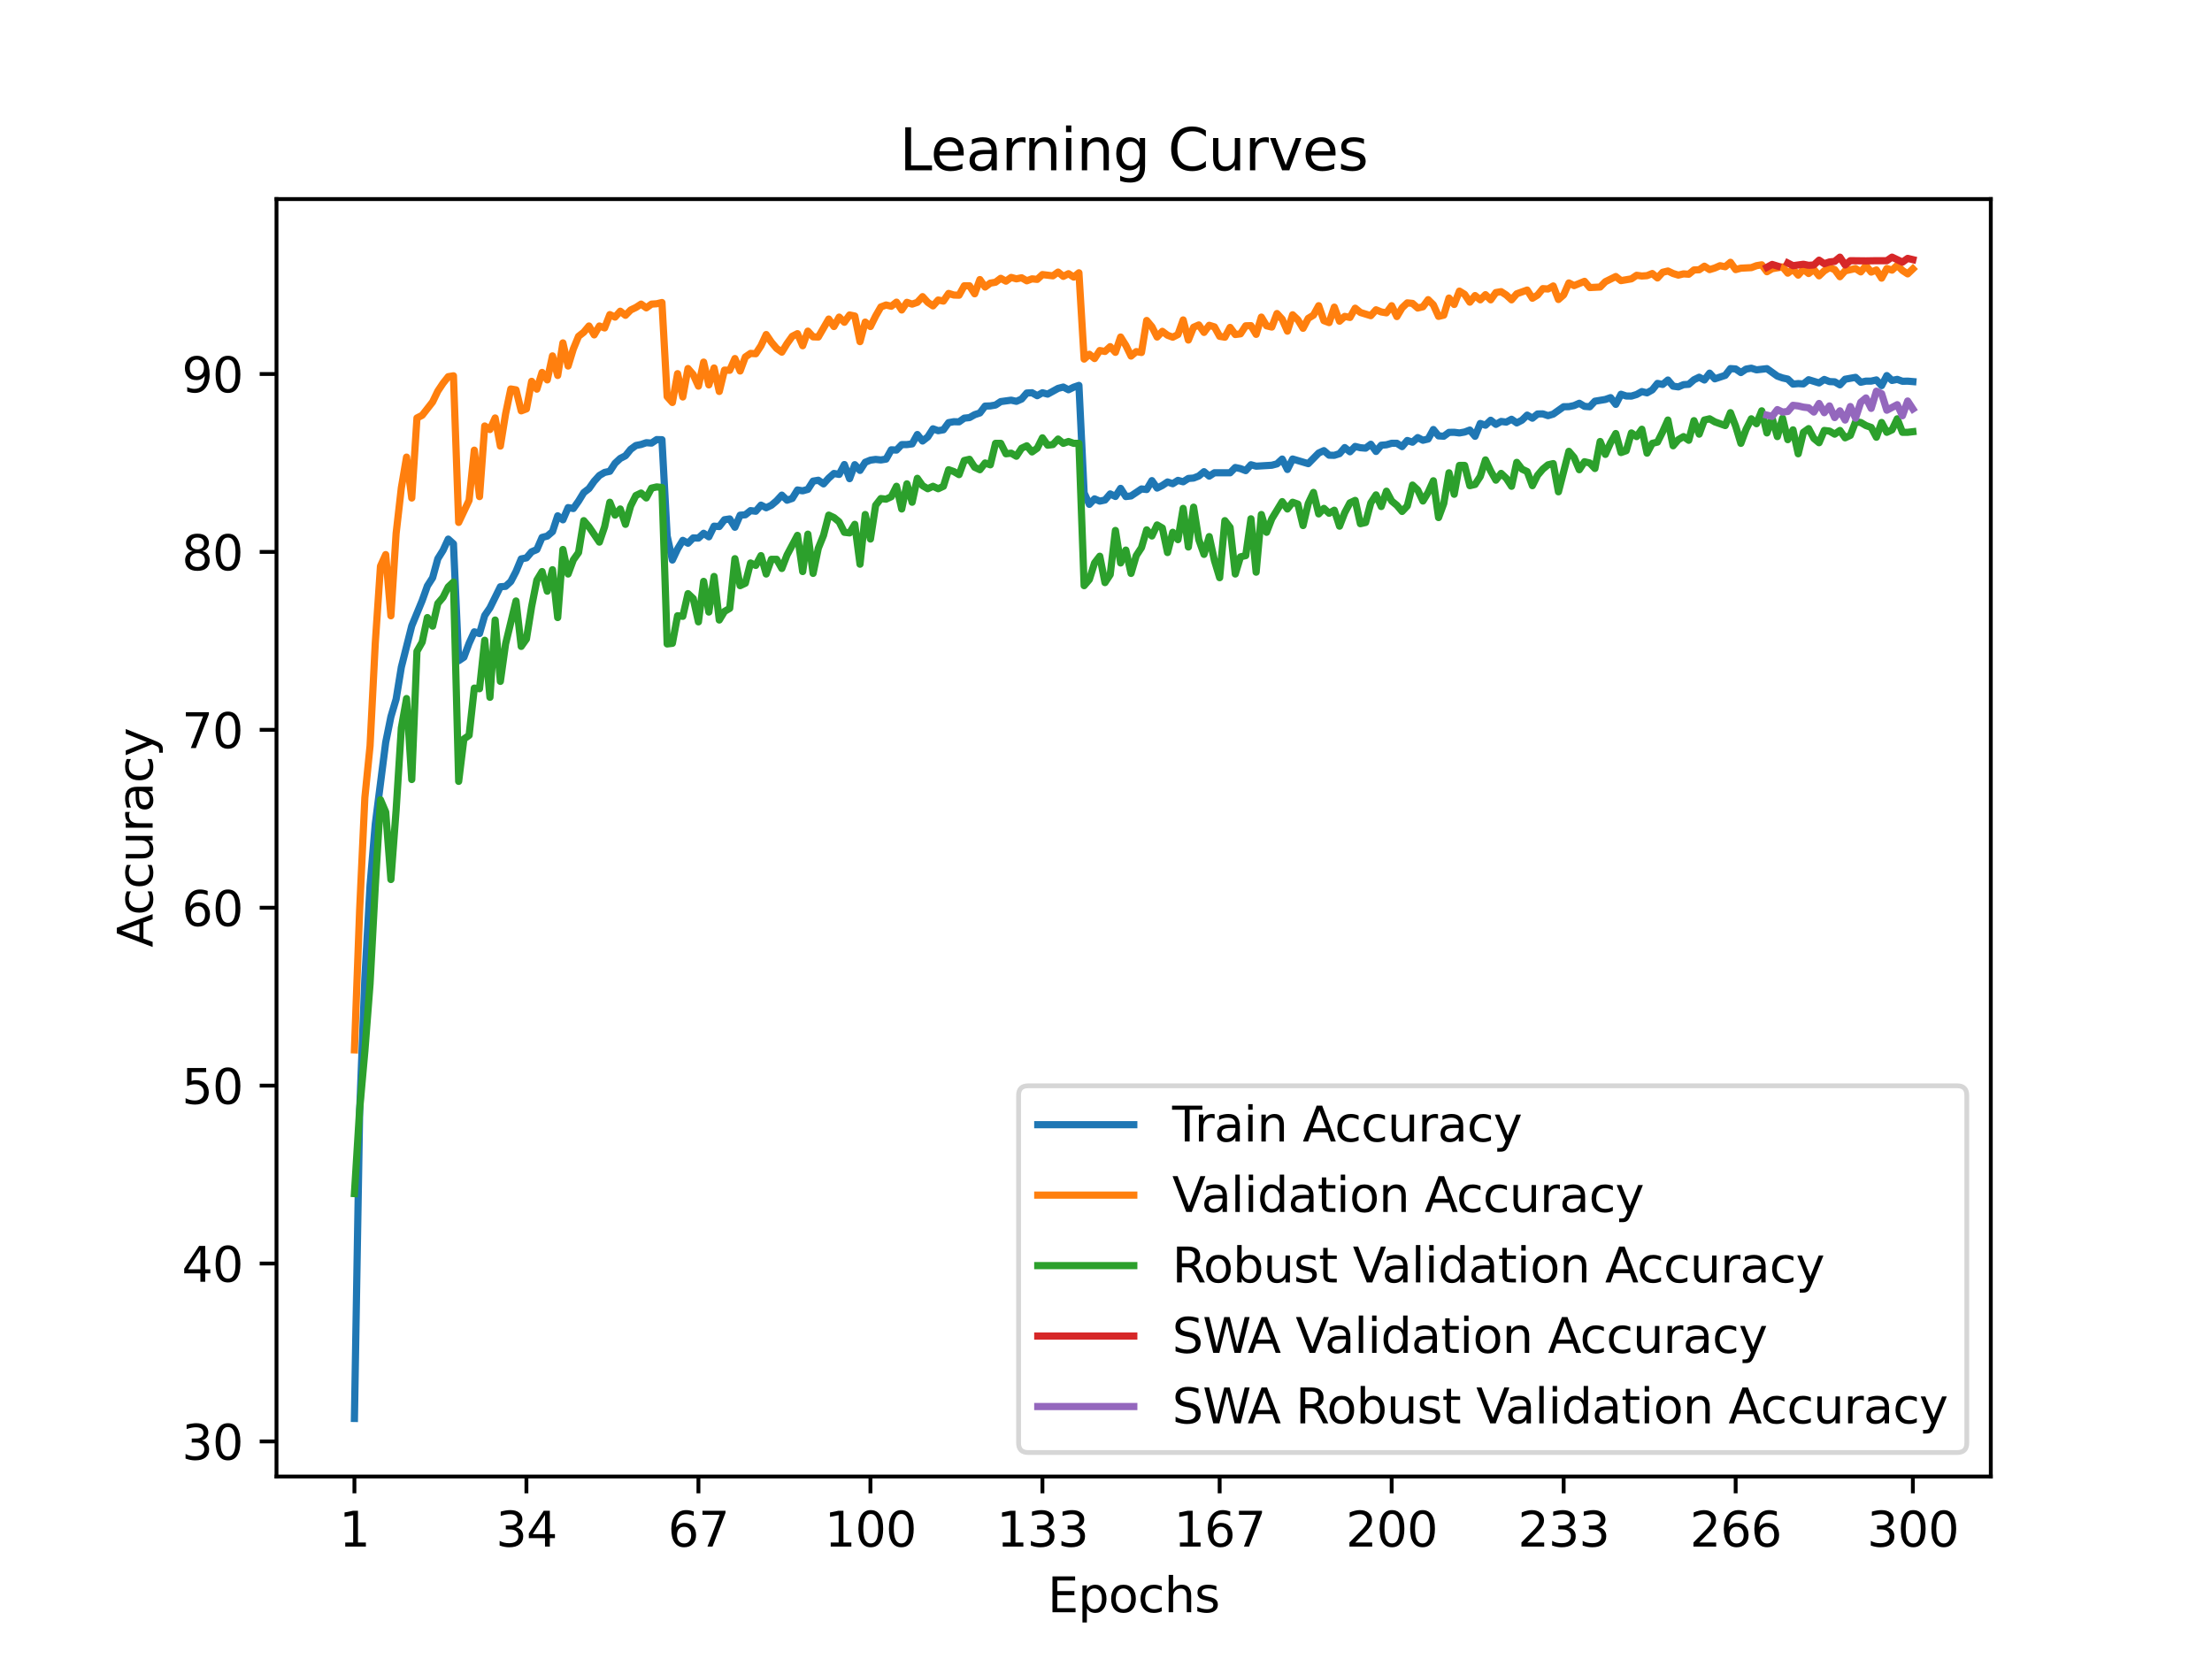 <?xml version="1.0" encoding="utf-8" standalone="no"?>
<!DOCTYPE svg PUBLIC "-//W3C//DTD SVG 1.1//EN"
  "http://www.w3.org/Graphics/SVG/1.1/DTD/svg11.dtd">
<svg xmlns:xlink="http://www.w3.org/1999/xlink" width="460.8pt" height="345.6pt" viewBox="0 0 460.8 345.6" xmlns="http://www.w3.org/2000/svg" version="1.1">
 <defs>
  <style type="text/css">*{stroke-linejoin: round; stroke-linecap: butt}</style>
 </defs>
 <g id="figure_1">
  <g id="patch_1">
   <path d="M 0 345.6 
L 460.8 345.6 
L 460.8 0 
L 0 0 
z
" style="fill: #ffffff"/>
  </g>
  <g id="axes_1">
   <g id="patch_2">
    <path d="M 57.6 307.584 
L 414.72 307.584 
L 414.72 41.472 
L 57.6 41.472 
z
" style="fill: #ffffff"/>
   </g>
   <g id="matplotlib.axis_1">
    <g id="xtick_1">
     <g id="line2d_1">
      <defs>
       <path id="m04611a7a1d" d="M 0 0 
L 0 3.5 
" style="stroke: #000000; stroke-width: 0.8"/>
      </defs>
      <g>
       <use xlink:href="#m04611a7a1d" x="73.833" y="307.584" style="stroke: #000000; stroke-width: 0.8"/>
      </g>
     </g>
     <g id="text_1">
      <!-- 1 -->
      <g transform="translate(70.651 322.182) scale(0.1 -0.1)">
       <defs>
        <path id="DejaVuSans-31" d="M 794 531 
L 1825 531 
L 1825 4091 
L 703 3866 
L 703 4441 
L 1819 4666 
L 2450 4666 
L 2450 531 
L 3481 531 
L 3481 0 
L 794 0 
L 794 531 
z
" transform="scale(0.016)"/>
       </defs>
       <use xlink:href="#DejaVuSans-31"/>
      </g>
     </g>
    </g>
    <g id="xtick_2">
     <g id="line2d_2">
      <g>
       <use xlink:href="#m04611a7a1d" x="109.664" y="307.584" style="stroke: #000000; stroke-width: 0.8"/>
      </g>
     </g>
     <g id="text_2">
      <!-- 34 -->
      <g transform="translate(103.302 322.182) scale(0.1 -0.1)">
       <defs>
        <path id="DejaVuSans-33" d="M 2597 2516 
Q 3050 2419 3304 2112 
Q 3559 1806 3559 1356 
Q 3559 666 3084 287 
Q 2609 -91 1734 -91 
Q 1441 -91 1130 -33 
Q 819 25 488 141 
L 488 750 
Q 750 597 1062 519 
Q 1375 441 1716 441 
Q 2309 441 2620 675 
Q 2931 909 2931 1356 
Q 2931 1769 2642 2001 
Q 2353 2234 1838 2234 
L 1294 2234 
L 1294 2753 
L 1863 2753 
Q 2328 2753 2575 2939 
Q 2822 3125 2822 3475 
Q 2822 3834 2567 4026 
Q 2313 4219 1838 4219 
Q 1578 4219 1281 4162 
Q 984 4106 628 3988 
L 628 4550 
Q 988 4650 1302 4700 
Q 1616 4750 1894 4750 
Q 2613 4750 3031 4423 
Q 3450 4097 3450 3541 
Q 3450 3153 3228 2886 
Q 3006 2619 2597 2516 
z
" transform="scale(0.016)"/>
        <path id="DejaVuSans-34" d="M 2419 4116 
L 825 1625 
L 2419 1625 
L 2419 4116 
z
M 2253 4666 
L 3047 4666 
L 3047 1625 
L 3713 1625 
L 3713 1100 
L 3047 1100 
L 3047 0 
L 2419 0 
L 2419 1100 
L 313 1100 
L 313 1709 
L 2253 4666 
z
" transform="scale(0.016)"/>
       </defs>
       <use xlink:href="#DejaVuSans-33"/>
       <use xlink:href="#DejaVuSans-34" x="63.623"/>
      </g>
     </g>
    </g>
    <g id="xtick_3">
     <g id="line2d_3">
      <g>
       <use xlink:href="#m04611a7a1d" x="145.496" y="307.584" style="stroke: #000000; stroke-width: 0.8"/>
      </g>
     </g>
     <g id="text_3">
      <!-- 67 -->
      <g transform="translate(139.133 322.182) scale(0.1 -0.1)">
       <defs>
        <path id="DejaVuSans-36" d="M 2113 2584 
Q 1688 2584 1439 2293 
Q 1191 2003 1191 1497 
Q 1191 994 1439 701 
Q 1688 409 2113 409 
Q 2538 409 2786 701 
Q 3034 994 3034 1497 
Q 3034 2003 2786 2293 
Q 2538 2584 2113 2584 
z
M 3366 4563 
L 3366 3988 
Q 3128 4100 2886 4159 
Q 2644 4219 2406 4219 
Q 1781 4219 1451 3797 
Q 1122 3375 1075 2522 
Q 1259 2794 1537 2939 
Q 1816 3084 2150 3084 
Q 2853 3084 3261 2657 
Q 3669 2231 3669 1497 
Q 3669 778 3244 343 
Q 2819 -91 2113 -91 
Q 1303 -91 875 529 
Q 447 1150 447 2328 
Q 447 3434 972 4092 
Q 1497 4750 2381 4750 
Q 2619 4750 2861 4703 
Q 3103 4656 3366 4563 
z
" transform="scale(0.016)"/>
        <path id="DejaVuSans-37" d="M 525 4666 
L 3525 4666 
L 3525 4397 
L 1831 0 
L 1172 0 
L 2766 4134 
L 525 4134 
L 525 4666 
z
" transform="scale(0.016)"/>
       </defs>
       <use xlink:href="#DejaVuSans-36"/>
       <use xlink:href="#DejaVuSans-37" x="63.623"/>
      </g>
     </g>
    </g>
    <g id="xtick_4">
     <g id="line2d_4">
      <g>
       <use xlink:href="#m04611a7a1d" x="181.327" y="307.584" style="stroke: #000000; stroke-width: 0.8"/>
      </g>
     </g>
     <g id="text_4">
      <!-- 100 -->
      <g transform="translate(171.783 322.182) scale(0.1 -0.1)">
       <defs>
        <path id="DejaVuSans-30" d="M 2034 4250 
Q 1547 4250 1301 3770 
Q 1056 3291 1056 2328 
Q 1056 1369 1301 889 
Q 1547 409 2034 409 
Q 2525 409 2770 889 
Q 3016 1369 3016 2328 
Q 3016 3291 2770 3770 
Q 2525 4250 2034 4250 
z
M 2034 4750 
Q 2819 4750 3233 4129 
Q 3647 3509 3647 2328 
Q 3647 1150 3233 529 
Q 2819 -91 2034 -91 
Q 1250 -91 836 529 
Q 422 1150 422 2328 
Q 422 3509 836 4129 
Q 1250 4750 2034 4750 
z
" transform="scale(0.016)"/>
       </defs>
       <use xlink:href="#DejaVuSans-31"/>
       <use xlink:href="#DejaVuSans-30" x="63.623"/>
       <use xlink:href="#DejaVuSans-30" x="127.246"/>
      </g>
     </g>
    </g>
    <g id="xtick_5">
     <g id="line2d_5">
      <g>
       <use xlink:href="#m04611a7a1d" x="217.158" y="307.584" style="stroke: #000000; stroke-width: 0.8"/>
      </g>
     </g>
     <g id="text_5">
      <!-- 133 -->
      <g transform="translate(207.615 322.182) scale(0.1 -0.1)">
       <use xlink:href="#DejaVuSans-31"/>
       <use xlink:href="#DejaVuSans-33" x="63.623"/>
       <use xlink:href="#DejaVuSans-33" x="127.246"/>
      </g>
     </g>
    </g>
    <g id="xtick_6">
     <g id="line2d_6">
      <g>
       <use xlink:href="#m04611a7a1d" x="254.076" y="307.584" style="stroke: #000000; stroke-width: 0.8"/>
      </g>
     </g>
     <g id="text_6">
      <!-- 167 -->
      <g transform="translate(244.532 322.182) scale(0.1 -0.1)">
       <use xlink:href="#DejaVuSans-31"/>
       <use xlink:href="#DejaVuSans-36" x="63.623"/>
       <use xlink:href="#DejaVuSans-37" x="127.246"/>
      </g>
     </g>
    </g>
    <g id="xtick_7">
     <g id="line2d_7">
      <g>
       <use xlink:href="#m04611a7a1d" x="289.907" y="307.584" style="stroke: #000000; stroke-width: 0.8"/>
      </g>
     </g>
     <g id="text_7">
      <!-- 200 -->
      <g transform="translate(280.363 322.182) scale(0.1 -0.1)">
       <defs>
        <path id="DejaVuSans-32" d="M 1228 531 
L 3431 531 
L 3431 0 
L 469 0 
L 469 531 
Q 828 903 1448 1529 
Q 2069 2156 2228 2338 
Q 2531 2678 2651 2914 
Q 2772 3150 2772 3378 
Q 2772 3750 2511 3984 
Q 2250 4219 1831 4219 
Q 1534 4219 1204 4116 
Q 875 4013 500 3803 
L 500 4441 
Q 881 4594 1212 4672 
Q 1544 4750 1819 4750 
Q 2544 4750 2975 4387 
Q 3406 4025 3406 3419 
Q 3406 3131 3298 2873 
Q 3191 2616 2906 2266 
Q 2828 2175 2409 1742 
Q 1991 1309 1228 531 
z
" transform="scale(0.016)"/>
       </defs>
       <use xlink:href="#DejaVuSans-32"/>
       <use xlink:href="#DejaVuSans-30" x="63.623"/>
       <use xlink:href="#DejaVuSans-30" x="127.246"/>
      </g>
     </g>
    </g>
    <g id="xtick_8">
     <g id="line2d_8">
      <g>
       <use xlink:href="#m04611a7a1d" x="325.739" y="307.584" style="stroke: #000000; stroke-width: 0.8"/>
      </g>
     </g>
     <g id="text_8">
      <!-- 233 -->
      <g transform="translate(316.195 322.182) scale(0.1 -0.1)">
       <use xlink:href="#DejaVuSans-32"/>
       <use xlink:href="#DejaVuSans-33" x="63.623"/>
       <use xlink:href="#DejaVuSans-33" x="127.246"/>
      </g>
     </g>
    </g>
    <g id="xtick_9">
     <g id="line2d_9">
      <g>
       <use xlink:href="#m04611a7a1d" x="361.57" y="307.584" style="stroke: #000000; stroke-width: 0.8"/>
      </g>
     </g>
     <g id="text_9">
      <!-- 266 -->
      <g transform="translate(352.026 322.182) scale(0.1 -0.1)">
       <use xlink:href="#DejaVuSans-32"/>
       <use xlink:href="#DejaVuSans-36" x="63.623"/>
       <use xlink:href="#DejaVuSans-36" x="127.246"/>
      </g>
     </g>
    </g>
    <g id="xtick_10">
     <g id="line2d_10">
      <g>
       <use xlink:href="#m04611a7a1d" x="398.487" y="307.584" style="stroke: #000000; stroke-width: 0.8"/>
      </g>
     </g>
     <g id="text_10">
      <!-- 300 -->
      <g transform="translate(388.944 322.182) scale(0.1 -0.1)">
       <use xlink:href="#DejaVuSans-33"/>
       <use xlink:href="#DejaVuSans-30" x="63.623"/>
       <use xlink:href="#DejaVuSans-30" x="127.246"/>
      </g>
     </g>
    </g>
    <g id="text_11">
     <!-- Epochs -->
     <g transform="translate(218.244 335.861) scale(0.1 -0.1)">
      <defs>
       <path id="DejaVuSans-45" d="M 628 4666 
L 3578 4666 
L 3578 4134 
L 1259 4134 
L 1259 2753 
L 3481 2753 
L 3481 2222 
L 1259 2222 
L 1259 531 
L 3634 531 
L 3634 0 
L 628 0 
L 628 4666 
z
" transform="scale(0.016)"/>
       <path id="DejaVuSans-70" d="M 1159 525 
L 1159 -1331 
L 581 -1331 
L 581 3500 
L 1159 3500 
L 1159 2969 
Q 1341 3281 1617 3432 
Q 1894 3584 2278 3584 
Q 2916 3584 3314 3078 
Q 3713 2572 3713 1747 
Q 3713 922 3314 415 
Q 2916 -91 2278 -91 
Q 1894 -91 1617 61 
Q 1341 213 1159 525 
z
M 3116 1747 
Q 3116 2381 2855 2742 
Q 2594 3103 2138 3103 
Q 1681 3103 1420 2742 
Q 1159 2381 1159 1747 
Q 1159 1113 1420 752 
Q 1681 391 2138 391 
Q 2594 391 2855 752 
Q 3116 1113 3116 1747 
z
" transform="scale(0.016)"/>
       <path id="DejaVuSans-6f" d="M 1959 3097 
Q 1497 3097 1228 2736 
Q 959 2375 959 1747 
Q 959 1119 1226 758 
Q 1494 397 1959 397 
Q 2419 397 2687 759 
Q 2956 1122 2956 1747 
Q 2956 2369 2687 2733 
Q 2419 3097 1959 3097 
z
M 1959 3584 
Q 2709 3584 3137 3096 
Q 3566 2609 3566 1747 
Q 3566 888 3137 398 
Q 2709 -91 1959 -91 
Q 1206 -91 779 398 
Q 353 888 353 1747 
Q 353 2609 779 3096 
Q 1206 3584 1959 3584 
z
" transform="scale(0.016)"/>
       <path id="DejaVuSans-63" d="M 3122 3366 
L 3122 2828 
Q 2878 2963 2633 3030 
Q 2388 3097 2138 3097 
Q 1578 3097 1268 2742 
Q 959 2388 959 1747 
Q 959 1106 1268 751 
Q 1578 397 2138 397 
Q 2388 397 2633 464 
Q 2878 531 3122 666 
L 3122 134 
Q 2881 22 2623 -34 
Q 2366 -91 2075 -91 
Q 1284 -91 818 406 
Q 353 903 353 1747 
Q 353 2603 823 3093 
Q 1294 3584 2113 3584 
Q 2378 3584 2631 3529 
Q 2884 3475 3122 3366 
z
" transform="scale(0.016)"/>
       <path id="DejaVuSans-68" d="M 3513 2113 
L 3513 0 
L 2938 0 
L 2938 2094 
Q 2938 2591 2744 2837 
Q 2550 3084 2163 3084 
Q 1697 3084 1428 2787 
Q 1159 2491 1159 1978 
L 1159 0 
L 581 0 
L 581 4863 
L 1159 4863 
L 1159 2956 
Q 1366 3272 1645 3428 
Q 1925 3584 2291 3584 
Q 2894 3584 3203 3211 
Q 3513 2838 3513 2113 
z
" transform="scale(0.016)"/>
       <path id="DejaVuSans-73" d="M 2834 3397 
L 2834 2853 
Q 2591 2978 2328 3040 
Q 2066 3103 1784 3103 
Q 1356 3103 1142 2972 
Q 928 2841 928 2578 
Q 928 2378 1081 2264 
Q 1234 2150 1697 2047 
L 1894 2003 
Q 2506 1872 2764 1633 
Q 3022 1394 3022 966 
Q 3022 478 2636 193 
Q 2250 -91 1575 -91 
Q 1294 -91 989 -36 
Q 684 19 347 128 
L 347 722 
Q 666 556 975 473 
Q 1284 391 1588 391 
Q 1994 391 2212 530 
Q 2431 669 2431 922 
Q 2431 1156 2273 1281 
Q 2116 1406 1581 1522 
L 1381 1569 
Q 847 1681 609 1914 
Q 372 2147 372 2553 
Q 372 3047 722 3315 
Q 1072 3584 1716 3584 
Q 2034 3584 2315 3537 
Q 2597 3491 2834 3397 
z
" transform="scale(0.016)"/>
      </defs>
      <use xlink:href="#DejaVuSans-45"/>
      <use xlink:href="#DejaVuSans-70" x="63.184"/>
      <use xlink:href="#DejaVuSans-6f" x="126.66"/>
      <use xlink:href="#DejaVuSans-63" x="187.842"/>
      <use xlink:href="#DejaVuSans-68" x="242.822"/>
      <use xlink:href="#DejaVuSans-73" x="306.201"/>
     </g>
    </g>
   </g>
   <g id="matplotlib.axis_2">
    <g id="ytick_1">
     <g id="line2d_11">
      <defs>
       <path id="m3679adc65f" d="M 0 0 
L -3.5 0 
" style="stroke: #000000; stroke-width: 0.8"/>
      </defs>
      <g>
       <use xlink:href="#m3679adc65f" x="57.6" y="300.278" style="stroke: #000000; stroke-width: 0.8"/>
      </g>
     </g>
     <g id="text_12">
      <!-- 30 -->
      <g transform="translate(37.875 304.077) scale(0.1 -0.1)">
       <use xlink:href="#DejaVuSans-33"/>
       <use xlink:href="#DejaVuSans-30" x="63.623"/>
      </g>
     </g>
    </g>
    <g id="ytick_2">
     <g id="line2d_12">
      <g>
       <use xlink:href="#m3679adc65f" x="57.6" y="263.218" style="stroke: #000000; stroke-width: 0.8"/>
      </g>
     </g>
     <g id="text_13">
      <!-- 40 -->
      <g transform="translate(37.875 267.017) scale(0.1 -0.1)">
       <use xlink:href="#DejaVuSans-34"/>
       <use xlink:href="#DejaVuSans-30" x="63.623"/>
      </g>
     </g>
    </g>
    <g id="ytick_3">
     <g id="line2d_13">
      <g>
       <use xlink:href="#m3679adc65f" x="57.6" y="226.158" style="stroke: #000000; stroke-width: 0.8"/>
      </g>
     </g>
     <g id="text_14">
      <!-- 50 -->
      <g transform="translate(37.875 229.957) scale(0.1 -0.1)">
       <defs>
        <path id="DejaVuSans-35" d="M 691 4666 
L 3169 4666 
L 3169 4134 
L 1269 4134 
L 1269 2991 
Q 1406 3038 1543 3061 
Q 1681 3084 1819 3084 
Q 2600 3084 3056 2656 
Q 3513 2228 3513 1497 
Q 3513 744 3044 326 
Q 2575 -91 1722 -91 
Q 1428 -91 1123 -41 
Q 819 9 494 109 
L 494 744 
Q 775 591 1075 516 
Q 1375 441 1709 441 
Q 2250 441 2565 725 
Q 2881 1009 2881 1497 
Q 2881 1984 2565 2268 
Q 2250 2553 1709 2553 
Q 1456 2553 1204 2497 
Q 953 2441 691 2322 
L 691 4666 
z
" transform="scale(0.016)"/>
       </defs>
       <use xlink:href="#DejaVuSans-35"/>
       <use xlink:href="#DejaVuSans-30" x="63.623"/>
      </g>
     </g>
    </g>
    <g id="ytick_4">
     <g id="line2d_14">
      <g>
       <use xlink:href="#m3679adc65f" x="57.6" y="189.097" style="stroke: #000000; stroke-width: 0.8"/>
      </g>
     </g>
     <g id="text_15">
      <!-- 60 -->
      <g transform="translate(37.875 192.897) scale(0.1 -0.1)">
       <use xlink:href="#DejaVuSans-36"/>
       <use xlink:href="#DejaVuSans-30" x="63.623"/>
      </g>
     </g>
    </g>
    <g id="ytick_5">
     <g id="line2d_15">
      <g>
       <use xlink:href="#m3679adc65f" x="57.6" y="152.037" style="stroke: #000000; stroke-width: 0.8"/>
      </g>
     </g>
     <g id="text_16">
      <!-- 70 -->
      <g transform="translate(37.875 155.836) scale(0.1 -0.1)">
       <use xlink:href="#DejaVuSans-37"/>
       <use xlink:href="#DejaVuSans-30" x="63.623"/>
      </g>
     </g>
    </g>
    <g id="ytick_6">
     <g id="line2d_16">
      <g>
       <use xlink:href="#m3679adc65f" x="57.6" y="114.977" style="stroke: #000000; stroke-width: 0.8"/>
      </g>
     </g>
     <g id="text_17">
      <!-- 80 -->
      <g transform="translate(37.875 118.776) scale(0.1 -0.1)">
       <defs>
        <path id="DejaVuSans-38" d="M 2034 2216 
Q 1584 2216 1326 1975 
Q 1069 1734 1069 1313 
Q 1069 891 1326 650 
Q 1584 409 2034 409 
Q 2484 409 2743 651 
Q 3003 894 3003 1313 
Q 3003 1734 2745 1975 
Q 2488 2216 2034 2216 
z
M 1403 2484 
Q 997 2584 770 2862 
Q 544 3141 544 3541 
Q 544 4100 942 4425 
Q 1341 4750 2034 4750 
Q 2731 4750 3128 4425 
Q 3525 4100 3525 3541 
Q 3525 3141 3298 2862 
Q 3072 2584 2669 2484 
Q 3125 2378 3379 2068 
Q 3634 1759 3634 1313 
Q 3634 634 3220 271 
Q 2806 -91 2034 -91 
Q 1263 -91 848 271 
Q 434 634 434 1313 
Q 434 1759 690 2068 
Q 947 2378 1403 2484 
z
M 1172 3481 
Q 1172 3119 1398 2916 
Q 1625 2713 2034 2713 
Q 2441 2713 2670 2916 
Q 2900 3119 2900 3481 
Q 2900 3844 2670 4047 
Q 2441 4250 2034 4250 
Q 1625 4250 1398 4047 
Q 1172 3844 1172 3481 
z
" transform="scale(0.016)"/>
       </defs>
       <use xlink:href="#DejaVuSans-38"/>
       <use xlink:href="#DejaVuSans-30" x="63.623"/>
      </g>
     </g>
    </g>
    <g id="ytick_7">
     <g id="line2d_17">
      <g>
       <use xlink:href="#m3679adc65f" x="57.6" y="77.917" style="stroke: #000000; stroke-width: 0.8"/>
      </g>
     </g>
     <g id="text_18">
      <!-- 90 -->
      <g transform="translate(37.875 81.716) scale(0.1 -0.1)">
       <defs>
        <path id="DejaVuSans-39" d="M 703 97 
L 703 672 
Q 941 559 1184 500 
Q 1428 441 1663 441 
Q 2288 441 2617 861 
Q 2947 1281 2994 2138 
Q 2813 1869 2534 1725 
Q 2256 1581 1919 1581 
Q 1219 1581 811 2004 
Q 403 2428 403 3163 
Q 403 3881 828 4315 
Q 1253 4750 1959 4750 
Q 2769 4750 3195 4129 
Q 3622 3509 3622 2328 
Q 3622 1225 3098 567 
Q 2575 -91 1691 -91 
Q 1453 -91 1209 -44 
Q 966 3 703 97 
z
M 1959 2075 
Q 2384 2075 2632 2365 
Q 2881 2656 2881 3163 
Q 2881 3666 2632 3958 
Q 2384 4250 1959 4250 
Q 1534 4250 1286 3958 
Q 1038 3666 1038 3163 
Q 1038 2656 1286 2365 
Q 1534 2075 1959 2075 
z
" transform="scale(0.016)"/>
       </defs>
       <use xlink:href="#DejaVuSans-39"/>
       <use xlink:href="#DejaVuSans-30" x="63.623"/>
      </g>
     </g>
    </g>
    <g id="text_19">
     <!-- Accuracy -->
     <g transform="translate(31.795 197.356) rotate(-90) scale(0.1 -0.1)">
      <defs>
       <path id="DejaVuSans-41" d="M 2188 4044 
L 1331 1722 
L 3047 1722 
L 2188 4044 
z
M 1831 4666 
L 2547 4666 
L 4325 0 
L 3669 0 
L 3244 1197 
L 1141 1197 
L 716 0 
L 50 0 
L 1831 4666 
z
" transform="scale(0.016)"/>
       <path id="DejaVuSans-75" d="M 544 1381 
L 544 3500 
L 1119 3500 
L 1119 1403 
Q 1119 906 1312 657 
Q 1506 409 1894 409 
Q 2359 409 2629 706 
Q 2900 1003 2900 1516 
L 2900 3500 
L 3475 3500 
L 3475 0 
L 2900 0 
L 2900 538 
Q 2691 219 2414 64 
Q 2138 -91 1772 -91 
Q 1169 -91 856 284 
Q 544 659 544 1381 
z
M 1991 3584 
L 1991 3584 
z
" transform="scale(0.016)"/>
       <path id="DejaVuSans-72" d="M 2631 2963 
Q 2534 3019 2420 3045 
Q 2306 3072 2169 3072 
Q 1681 3072 1420 2755 
Q 1159 2438 1159 1844 
L 1159 0 
L 581 0 
L 581 3500 
L 1159 3500 
L 1159 2956 
Q 1341 3275 1631 3429 
Q 1922 3584 2338 3584 
Q 2397 3584 2469 3576 
Q 2541 3569 2628 3553 
L 2631 2963 
z
" transform="scale(0.016)"/>
       <path id="DejaVuSans-61" d="M 2194 1759 
Q 1497 1759 1228 1600 
Q 959 1441 959 1056 
Q 959 750 1161 570 
Q 1363 391 1709 391 
Q 2188 391 2477 730 
Q 2766 1069 2766 1631 
L 2766 1759 
L 2194 1759 
z
M 3341 1997 
L 3341 0 
L 2766 0 
L 2766 531 
Q 2569 213 2275 61 
Q 1981 -91 1556 -91 
Q 1019 -91 701 211 
Q 384 513 384 1019 
Q 384 1609 779 1909 
Q 1175 2209 1959 2209 
L 2766 2209 
L 2766 2266 
Q 2766 2663 2505 2880 
Q 2244 3097 1772 3097 
Q 1472 3097 1187 3025 
Q 903 2953 641 2809 
L 641 3341 
Q 956 3463 1253 3523 
Q 1550 3584 1831 3584 
Q 2591 3584 2966 3190 
Q 3341 2797 3341 1997 
z
" transform="scale(0.016)"/>
       <path id="DejaVuSans-79" d="M 2059 -325 
Q 1816 -950 1584 -1140 
Q 1353 -1331 966 -1331 
L 506 -1331 
L 506 -850 
L 844 -850 
Q 1081 -850 1212 -737 
Q 1344 -625 1503 -206 
L 1606 56 
L 191 3500 
L 800 3500 
L 1894 763 
L 2988 3500 
L 3597 3500 
L 2059 -325 
z
" transform="scale(0.016)"/>
      </defs>
      <use xlink:href="#DejaVuSans-41"/>
      <use xlink:href="#DejaVuSans-63" x="66.658"/>
      <use xlink:href="#DejaVuSans-63" x="121.639"/>
      <use xlink:href="#DejaVuSans-75" x="176.619"/>
      <use xlink:href="#DejaVuSans-72" x="239.998"/>
      <use xlink:href="#DejaVuSans-61" x="281.111"/>
      <use xlink:href="#DejaVuSans-63" x="342.391"/>
      <use xlink:href="#DejaVuSans-79" x="397.371"/>
     </g>
    </g>
   </g>
   <g id="line2d_18">
    <path d="M 73.833 295.488 
L 74.919 231.642 
L 76.004 203.894 
L 77.09 184.428 
L 78.176 171.679 
L 80.348 154.659 
L 81.433 149.304 
L 82.519 145.644 
L 83.605 138.983 
L 85.777 130.375 
L 87.948 125.113 
L 89.034 122.055 
L 90.12 120.36 
L 91.206 116.394 
L 92.291 114.653 
L 93.377 112.308 
L 94.463 113.291 
L 95.549 137.639 
L 96.635 136.916 
L 97.72 134.007 
L 98.806 131.626 
L 99.892 131.978 
L 100.978 128.217 
L 102.064 126.632 
L 104.235 122.231 
L 105.321 122.148 
L 106.407 121.147 
L 107.493 119.053 
L 108.578 116.431 
L 109.664 116.218 
L 110.75 114.949 
L 111.836 114.477 
L 112.922 111.956 
L 114.007 111.678 
L 115.093 110.752 
L 116.179 107.454 
L 117.265 108.287 
L 118.351 105.74 
L 119.436 105.934 
L 120.522 104.396 
L 121.608 102.617 
L 122.694 101.783 
L 123.78 100.245 
L 124.865 99.05 
L 125.951 98.411 
L 127.037 98.179 
L 128.123 96.512 
L 129.209 95.502 
L 130.294 94.946 
L 131.38 93.602 
L 132.466 92.806 
L 133.552 92.592 
L 134.638 92.222 
L 135.723 92.305 
L 136.809 91.573 
L 137.895 91.601 
L 138.981 111.641 
L 140.067 116.663 
L 141.152 114.356 
L 142.238 112.568 
L 143.324 113.161 
L 144.41 112.058 
L 145.496 112.095 
L 146.581 111.095 
L 147.667 111.827 
L 148.753 109.612 
L 149.839 109.686 
L 150.925 108.269 
L 152.01 108.102 
L 153.096 109.835 
L 154.182 107.324 
L 155.268 107.24 
L 156.354 106.37 
L 157.439 106.499 
L 158.525 105.23 
L 159.611 105.777 
L 160.697 105.249 
L 161.783 104.331 
L 162.868 103.145 
L 163.954 104.202 
L 165.04 103.831 
L 166.126 102.071 
L 167.212 102.247 
L 168.297 101.941 
L 169.383 100.227 
L 170.469 100.042 
L 171.555 100.801 
L 172.641 99.597 
L 173.726 98.633 
L 174.812 98.828 
L 175.898 96.771 
L 176.984 99.717 
L 178.07 96.799 
L 179.155 97.994 
L 180.241 96.298 
L 181.327 95.854 
L 182.413 95.705 
L 183.499 95.817 
L 184.584 95.641 
L 185.67 93.704 
L 186.756 93.76 
L 187.842 92.62 
L 188.928 92.611 
L 190.013 92.472 
L 191.099 90.517 
L 192.185 91.87 
L 193.271 91.027 
L 194.357 89.331 
L 195.442 89.72 
L 196.528 89.535 
L 197.614 88.043 
L 198.7 87.849 
L 199.786 87.877 
L 200.871 87.108 
L 201.957 86.996 
L 203.043 86.385 
L 204.129 86.024 
L 205.215 84.597 
L 206.3 84.56 
L 207.386 84.374 
L 208.472 83.661 
L 210.644 83.364 
L 211.729 83.605 
L 212.815 83.133 
L 213.901 81.873 
L 214.987 81.817 
L 216.073 82.429 
L 217.158 81.817 
L 218.244 82.104 
L 220.416 80.909 
L 221.502 80.631 
L 222.587 81.196 
L 223.673 80.659 
L 224.759 80.288 
L 225.845 102.691 
L 226.931 105.063 
L 228.016 103.924 
L 229.102 104.396 
L 230.188 104.164 
L 231.274 102.895 
L 232.36 103.423 
L 233.445 101.737 
L 234.531 103.442 
L 235.617 103.312 
L 237.789 101.857 
L 238.875 101.978 
L 239.96 100.125 
L 241.046 101.672 
L 242.132 101.135 
L 243.218 100.403 
L 244.304 100.764 
L 245.389 100.069 
L 246.475 100.366 
L 247.561 99.671 
L 248.647 99.588 
L 249.733 99.161 
L 250.818 98.263 
L 251.904 99.189 
L 252.99 98.485 
L 256.247 98.494 
L 257.333 97.392 
L 258.419 97.623 
L 259.505 98.04 
L 260.591 96.817 
L 261.676 97.114 
L 264.934 96.919 
L 266.02 96.632 
L 267.105 95.631 
L 268.191 97.799 
L 269.277 95.622 
L 272.534 96.586 
L 274.706 94.371 
L 275.792 93.88 
L 276.878 94.825 
L 277.963 94.853 
L 279.049 94.501 
L 280.135 93.241 
L 281.221 94.112 
L 282.307 93 
L 283.392 93.269 
L 284.478 93.361 
L 285.564 92.546 
L 286.65 94.047 
L 287.736 92.75 
L 288.821 92.657 
L 289.907 92.342 
L 290.993 92.342 
L 292.079 93.037 
L 293.165 91.759 
L 294.25 92.12 
L 295.336 91.156 
L 296.422 91.712 
L 297.508 91.453 
L 298.594 89.479 
L 299.679 90.804 
L 300.765 90.869 
L 301.851 90.072 
L 302.937 90.054 
L 304.023 90.193 
L 305.108 89.998 
L 306.194 89.591 
L 307.28 90.888 
L 308.366 88.219 
L 309.452 88.581 
L 310.537 87.543 
L 311.623 88.405 
L 312.709 87.793 
L 313.795 87.932 
L 314.881 87.339 
L 315.966 88.099 
L 317.052 87.534 
L 318.138 86.477 
L 319.224 87.117 
L 320.31 86.237 
L 321.395 86.218 
L 322.481 86.589 
L 323.567 86.264 
L 325.739 84.726 
L 326.824 84.717 
L 327.91 84.486 
L 328.996 84.004 
L 330.082 84.652 
L 331.168 84.736 
L 332.253 83.578 
L 334.425 83.216 
L 335.511 82.836 
L 336.597 84.235 
L 337.682 82.132 
L 338.768 82.494 
L 339.854 82.512 
L 340.94 82.179 
L 342.026 81.576 
L 343.111 81.836 
L 344.197 81.224 
L 345.283 79.872 
L 346.369 80.085 
L 347.455 79.167 
L 348.54 80.446 
L 349.626 80.594 
L 350.712 80.131 
L 351.798 80.057 
L 352.884 79.112 
L 353.969 78.584 
L 355.055 79.158 
L 356.141 77.731 
L 357.227 78.917 
L 359.398 78.195 
L 360.484 76.786 
L 361.57 76.86 
L 362.656 77.611 
L 363.742 76.888 
L 364.827 76.703 
L 365.913 77.046 
L 368.085 76.796 
L 370.256 78.352 
L 371.342 78.732 
L 372.428 78.973 
L 373.514 80.01 
L 374.6 79.909 
L 375.685 79.973 
L 376.771 79.103 
L 378.943 79.77 
L 380.029 79.047 
L 381.114 79.492 
L 382.2 79.538 
L 383.286 80.168 
L 384.372 79.001 
L 386.543 78.611 
L 387.629 79.631 
L 388.715 79.39 
L 389.801 79.39 
L 390.887 79.149 
L 391.972 80.335 
L 393.058 78.241 
L 394.144 79.251 
L 395.23 79.028 
L 396.316 79.427 
L 397.401 79.399 
L 398.487 79.492 
L 398.487 79.492 
" clip-path="url(#p521a8dde9f)" style="fill: none; stroke: #1f77b4; stroke-width: 1.5; stroke-linecap: square"/>
   </g>
   <g id="line2d_19">
    <path d="M 73.833 218.708 
L 74.919 189.616 
L 76.004 166.194 
L 77.09 155.372 
L 78.176 133.989 
L 79.262 117.942 
L 80.348 115.533 
L 81.433 128.281 
L 82.519 111.123 
L 83.605 101.635 
L 84.691 95.224 
L 85.777 103.748 
L 86.862 87.07 
L 87.948 86.515 
L 90.12 83.735 
L 91.206 81.474 
L 92.291 79.844 
L 93.377 78.472 
L 94.463 78.287 
L 95.549 108.825 
L 97.72 104.229 
L 98.806 93.778 
L 99.892 103.451 
L 100.978 88.738 
L 102.064 89.479 
L 103.149 87.07 
L 104.235 92.926 
L 105.321 86.218 
L 106.407 81.03 
L 107.493 81.215 
L 108.578 85.588 
L 109.664 85.18 
L 110.75 79.436 
L 111.836 81.067 
L 112.922 77.583 
L 114.007 79.14 
L 115.093 74.136 
L 116.179 78.213 
L 117.265 71.431 
L 118.351 76.249 
L 119.436 72.691 
L 120.522 70.06 
L 121.608 69.207 
L 122.694 67.91 
L 123.78 69.763 
L 124.865 67.91 
L 125.951 68.318 
L 127.037 65.538 
L 128.123 66.057 
L 129.209 64.834 
L 130.294 65.687 
L 131.38 64.575 
L 132.466 64.056 
L 133.552 63.352 
L 134.638 64.13 
L 135.723 63.352 
L 136.809 63.278 
L 137.895 63.018 
L 138.981 82.623 
L 140.067 83.846 
L 141.152 77.842 
L 142.238 82.697 
L 143.324 76.768 
L 144.41 78.028 
L 145.496 80.437 
L 146.581 75.434 
L 147.667 80.177 
L 148.753 76.657 
L 149.839 81.548 
L 150.925 77.101 
L 152.01 77.138 
L 153.096 74.692 
L 154.182 77.287 
L 155.268 74.359 
L 156.354 73.618 
L 157.439 73.692 
L 158.525 72.024 
L 159.611 69.689 
L 160.697 71.283 
L 161.783 72.58 
L 162.868 73.358 
L 163.954 71.579 
L 165.04 70.06 
L 166.126 69.504 
L 167.212 72.024 
L 168.297 68.985 
L 169.383 70.171 
L 170.469 70.208 
L 172.641 66.465 
L 173.726 68.021 
L 174.812 66.057 
L 175.898 67.132 
L 176.984 65.613 
L 178.07 65.835 
L 179.155 71.172 
L 180.241 67.095 
L 181.327 68.021 
L 182.413 65.835 
L 183.499 63.945 
L 184.584 63.537 
L 185.67 63.797 
L 186.756 62.944 
L 187.842 64.575 
L 188.928 62.981 
L 190.013 63.352 
L 191.099 62.981 
L 192.185 61.795 
L 193.271 62.981 
L 194.357 63.723 
L 195.442 62.5 
L 196.528 62.722 
L 197.614 61.128 
L 198.7 61.462 
L 199.786 61.499 
L 200.871 59.535 
L 201.957 59.535 
L 203.043 61.202 
L 204.129 58.238 
L 205.215 59.794 
L 206.3 58.979 
L 207.386 58.793 
L 208.472 57.978 
L 209.558 58.571 
L 210.644 57.793 
L 211.729 58.089 
L 212.815 57.867 
L 213.901 58.497 
L 214.987 58.089 
L 216.073 58.201 
L 217.158 57.2 
L 219.33 57.459 
L 220.416 56.681 
L 221.502 57.571 
L 222.587 57.015 
L 223.673 57.719 
L 224.759 56.829 
L 225.845 74.804 
L 226.931 73.803 
L 228.016 74.692 
L 229.102 73.025 
L 230.188 73.21 
L 231.274 72.209 
L 232.36 73.395 
L 233.445 70.208 
L 234.531 71.95 
L 235.617 74.173 
L 236.703 73.247 
L 237.789 73.432 
L 238.875 66.761 
L 239.96 68.059 
L 241.046 70.208 
L 242.132 69.022 
L 243.218 69.837 
L 244.304 70.245 
L 245.389 69.689 
L 246.475 66.65 
L 247.561 70.838 
L 248.647 68.17 
L 249.733 67.688 
L 250.818 69.244 
L 251.904 67.762 
L 252.99 68.096 
L 254.076 70.06 
L 255.162 70.245 
L 256.247 68.207 
L 257.333 69.689 
L 258.419 69.541 
L 259.505 67.873 
L 260.591 67.836 
L 261.676 69.652 
L 262.762 66.057 
L 263.848 67.873 
L 264.934 68.133 
L 266.02 65.316 
L 267.105 66.502 
L 268.191 68.985 
L 269.277 65.576 
L 270.363 66.613 
L 271.449 68.392 
L 272.534 66.317 
L 273.62 65.65 
L 274.706 63.685 
L 275.792 66.799 
L 276.878 67.206 
L 277.963 63.982 
L 279.049 66.91 
L 280.135 65.909 
L 281.221 66.131 
L 282.307 64.204 
L 283.392 65.094 
L 285.564 65.761 
L 286.65 64.538 
L 287.736 64.983 
L 288.821 65.168 
L 289.907 63.685 
L 290.993 65.946 
L 292.079 64.13 
L 293.165 63.092 
L 294.25 63.204 
L 295.336 64.167 
L 296.422 63.908 
L 297.508 62.425 
L 298.594 63.5 
L 299.679 65.909 
L 300.765 65.65 
L 301.851 62.092 
L 302.937 63.426 
L 304.023 60.647 
L 305.108 61.314 
L 306.194 62.944 
L 307.28 61.573 
L 308.366 62.462 
L 309.452 61.388 
L 310.537 62.462 
L 311.623 60.943 
L 312.709 60.758 
L 313.795 61.462 
L 314.881 62.462 
L 315.966 61.202 
L 318.138 60.424 
L 319.224 62.129 
L 320.31 61.462 
L 321.395 60.128 
L 322.481 60.202 
L 323.567 59.572 
L 324.653 62.388 
L 325.739 61.425 
L 326.824 58.942 
L 327.91 59.498 
L 330.082 58.608 
L 331.168 59.905 
L 333.339 59.794 
L 334.425 58.682 
L 336.597 57.608 
L 337.682 58.46 
L 339.854 58.089 
L 340.94 57.348 
L 342.026 57.496 
L 343.111 57.422 
L 344.197 56.978 
L 345.283 57.904 
L 346.369 56.718 
L 347.455 56.459 
L 348.54 56.978 
L 349.626 57.311 
L 350.712 57.052 
L 351.798 57.126 
L 352.884 56.236 
L 353.969 56.199 
L 355.055 55.458 
L 356.141 56.162 
L 357.227 55.829 
L 358.313 55.347 
L 359.398 55.569 
L 360.484 54.643 
L 361.57 56.162 
L 362.656 55.866 
L 364.827 55.755 
L 365.913 55.347 
L 366.999 55.162 
L 368.085 56.607 
L 369.171 55.977 
L 371.342 55.606 
L 372.428 56.903 
L 373.514 56.088 
L 374.6 57.311 
L 375.685 56.088 
L 376.771 56.978 
L 377.857 56.125 
L 378.943 57.459 
L 380.029 56.422 
L 381.114 55.755 
L 382.2 56.162 
L 383.286 57.645 
L 384.372 56.422 
L 386.543 55.94 
L 387.629 56.644 
L 388.715 55.347 
L 389.801 56.681 
L 390.887 56.236 
L 391.972 57.941 
L 393.058 55.94 
L 394.144 56.273 
L 395.23 55.273 
L 396.316 56.348 
L 397.401 57.052 
L 398.487 56.014 
L 398.487 56.014 
" clip-path="url(#p521a8dde9f)" style="fill: none; stroke: #ff7f0e; stroke-width: 1.5; stroke-linecap: square"/>
   </g>
   <g id="line2d_20">
    <path d="M 73.833 248.649 
L 74.919 231.142 
L 76.004 219.001 
L 77.09 204.944 
L 78.176 184.625 
L 79.262 166.606 
L 80.348 169.161 
L 81.433 183.219 
L 82.519 168.778 
L 83.605 151.654 
L 84.691 145.52 
L 85.777 162.388 
L 86.862 135.679 
L 87.948 133.763 
L 89.034 128.651 
L 90.12 130.44 
L 91.206 125.712 
L 92.291 124.434 
L 93.377 122.261 
L 94.463 121.239 
L 95.549 162.772 
L 96.635 153.954 
L 97.72 153.187 
L 98.806 143.347 
L 99.892 143.475 
L 100.978 133.379 
L 102.064 145.264 
L 103.149 129.162 
L 104.235 141.941 
L 105.321 134.146 
L 107.493 125.2 
L 108.578 134.657 
L 109.664 133.124 
L 110.75 126.35 
L 111.836 120.855 
L 112.922 119.066 
L 114.007 123.156 
L 115.093 118.683 
L 116.179 128.651 
L 117.265 114.466 
L 118.351 119.577 
L 119.436 116.638 
L 120.522 115.105 
L 121.608 108.459 
L 122.694 109.737 
L 124.865 112.932 
L 125.951 109.737 
L 127.037 104.626 
L 128.123 107.309 
L 129.209 106.031 
L 130.294 109.226 
L 131.38 105.392 
L 132.466 103.22 
L 133.552 102.709 
L 134.638 103.731 
L 135.723 101.686 
L 136.809 101.431 
L 137.895 101.558 
L 138.981 134.146 
L 140.067 134.018 
L 141.152 128.267 
L 142.238 128.395 
L 143.324 123.667 
L 144.41 124.689 
L 145.496 129.545 
L 146.581 121.111 
L 147.667 127.501 
L 148.753 120.089 
L 149.839 129.162 
L 150.925 127.373 
L 152.01 126.734 
L 153.096 116.383 
L 154.182 122.005 
L 155.268 121.494 
L 156.354 117.277 
L 157.439 117.788 
L 158.525 115.744 
L 159.611 119.577 
L 160.697 116.51 
L 161.783 116.51 
L 162.868 118.427 
L 163.954 115.616 
L 166.126 111.526 
L 167.212 119.066 
L 168.297 111.271 
L 169.383 119.45 
L 170.469 114.21 
L 171.555 111.526 
L 172.641 107.309 
L 173.726 107.82 
L 174.812 108.715 
L 175.898 110.887 
L 176.984 111.015 
L 178.07 109.226 
L 179.155 117.533 
L 180.241 107.181 
L 181.327 112.293 
L 182.413 105.264 
L 183.499 103.859 
L 184.584 103.987 
L 185.67 103.475 
L 186.756 101.303 
L 187.842 106.031 
L 188.928 100.792 
L 190.013 104.626 
L 191.099 99.642 
L 192.185 101.175 
L 193.271 101.814 
L 194.357 101.303 
L 195.442 101.814 
L 196.528 101.303 
L 197.614 97.852 
L 198.7 98.236 
L 199.786 98.875 
L 200.871 95.936 
L 201.957 95.68 
L 203.043 97.341 
L 204.129 97.852 
L 205.215 96.447 
L 206.3 96.83 
L 207.386 92.357 
L 208.472 92.357 
L 209.558 94.53 
L 210.644 94.402 
L 211.729 95.041 
L 212.815 93.38 
L 213.901 92.868 
L 214.987 94.146 
L 216.073 93.38 
L 217.158 91.207 
L 218.244 92.741 
L 219.33 92.613 
L 220.416 91.463 
L 221.502 92.357 
L 222.587 91.974 
L 223.673 92.357 
L 224.759 92.357 
L 225.845 122.005 
L 226.931 120.728 
L 228.016 117.277 
L 229.102 115.871 
L 230.188 121.367 
L 231.274 119.705 
L 232.36 110.504 
L 233.445 117.277 
L 234.531 114.593 
L 235.617 119.45 
L 236.703 115.744 
L 237.789 114.082 
L 238.875 110.376 
L 239.96 111.654 
L 241.046 109.354 
L 242.132 109.993 
L 243.218 115.105 
L 244.304 110.887 
L 245.389 112.421 
L 246.475 105.903 
L 247.561 113.954 
L 248.647 105.648 
L 249.733 112.421 
L 250.818 115.488 
L 251.904 111.782 
L 252.99 116.766 
L 254.076 120.344 
L 255.162 108.459 
L 256.247 109.865 
L 257.333 119.577 
L 258.419 115.999 
L 259.505 115.744 
L 260.591 108.076 
L 261.676 119.194 
L 262.762 107.181 
L 263.848 110.887 
L 264.934 108.076 
L 267.105 104.498 
L 268.191 106.031 
L 269.277 104.626 
L 270.363 105.009 
L 271.449 109.482 
L 272.534 104.881 
L 273.62 102.581 
L 274.706 107.054 
L 275.792 105.903 
L 276.878 106.926 
L 277.963 106.287 
L 279.049 109.609 
L 280.135 106.798 
L 281.221 104.753 
L 282.307 104.242 
L 283.392 109.098 
L 284.478 108.843 
L 285.564 104.753 
L 286.65 103.092 
L 287.736 105.52 
L 288.821 102.325 
L 289.907 104.37 
L 290.993 105.264 
L 292.079 106.542 
L 293.165 105.392 
L 294.25 101.047 
L 295.336 102.07 
L 296.422 104.37 
L 297.508 102.581 
L 298.594 100.153 
L 299.679 107.82 
L 300.765 104.881 
L 301.851 98.491 
L 302.937 102.964 
L 304.023 96.958 
L 305.108 96.958 
L 306.194 101.175 
L 307.28 100.919 
L 308.366 99.258 
L 309.452 95.808 
L 310.537 98.108 
L 311.623 100.025 
L 312.709 98.619 
L 313.795 99.642 
L 314.881 101.303 
L 315.966 96.319 
L 317.052 97.725 
L 318.138 98.236 
L 319.224 101.175 
L 320.31 99.003 
L 321.395 97.725 
L 322.481 96.83 
L 323.567 96.574 
L 324.653 102.453 
L 326.824 94.019 
L 327.91 95.297 
L 328.996 97.852 
L 330.082 96.191 
L 331.168 96.447 
L 332.253 97.597 
L 333.339 91.974 
L 334.425 94.658 
L 335.511 92.23 
L 336.597 90.313 
L 337.682 94.274 
L 338.768 93.891 
L 339.854 90.185 
L 340.94 90.952 
L 342.026 89.418 
L 343.111 94.402 
L 344.197 92.357 
L 345.283 92.102 
L 346.369 89.929 
L 347.455 87.501 
L 348.54 92.868 
L 349.626 91.591 
L 350.712 90.952 
L 351.798 91.718 
L 352.884 87.629 
L 353.969 90.44 
L 355.055 87.501 
L 356.141 87.246 
L 357.227 87.885 
L 359.398 88.651 
L 360.484 85.968 
L 361.57 88.779 
L 362.656 92.357 
L 363.742 89.418 
L 364.827 87.246 
L 365.913 88.268 
L 366.999 85.584 
L 368.085 90.185 
L 369.171 87.118 
L 370.256 90.952 
L 371.342 87.118 
L 372.428 91.591 
L 373.514 89.546 
L 374.6 94.53 
L 375.685 90.057 
L 376.771 89.29 
L 377.857 91.335 
L 378.943 92.23 
L 380.029 89.674 
L 381.114 89.801 
L 382.2 90.44 
L 383.286 89.674 
L 384.372 91.207 
L 385.458 90.696 
L 386.543 87.885 
L 387.629 88.012 
L 388.715 88.651 
L 389.801 89.035 
L 390.887 91.079 
L 391.972 88.012 
L 393.058 90.057 
L 394.144 89.546 
L 395.23 87.246 
L 396.316 90.057 
L 397.401 90.057 
L 398.487 89.929 
L 398.487 89.929 
" clip-path="url(#p521a8dde9f)" style="fill: none; stroke: #2ca02c; stroke-width: 1.5; stroke-linecap: square"/>
   </g>
   <g id="line2d_21">
    <path d="M 368.085 55.68 
L 369.171 55.087 
L 370.256 55.421 
M 372.428 54.791 
L 373.514 55.347 
L 375.685 55.05 
L 376.771 55.273 
L 377.857 55.199 
L 378.943 54.198 
L 380.029 54.939 
L 381.114 54.569 
L 382.2 54.457 
L 383.286 53.568 
L 384.372 55.199 
L 385.458 54.309 
L 388.715 54.346 
L 390.887 54.309 
L 393.058 54.309 
L 394.144 53.568 
L 396.316 54.606 
L 397.401 53.827 
L 398.487 54.087 
L 398.487 54.087 
" clip-path="url(#p521a8dde9f)" style="fill: none; stroke: #d62728; stroke-width: 1.5; stroke-linecap: square"/>
   </g>
   <g id="line2d_22">
    <path d="M 368.085 86.479 
L 369.171 86.734 
L 370.256 85.329 
L 371.342 85.84 
L 372.428 85.712 
L 373.514 84.434 
L 374.6 84.562 
L 375.685 84.817 
L 376.771 84.945 
L 377.857 85.84 
L 378.943 84.051 
L 380.029 85.968 
L 381.114 84.562 
L 382.2 86.99 
L 383.286 85.584 
L 384.372 87.501 
L 385.458 84.69 
L 386.543 87.118 
L 387.629 83.795 
L 388.715 82.901 
L 389.801 85.073 
L 390.887 81.495 
L 391.972 82.006 
L 393.058 85.456 
L 395.23 84.306 
L 396.316 86.607 
L 397.401 83.54 
L 398.487 85.201 
L 398.487 85.201 
" clip-path="url(#p521a8dde9f)" style="fill: none; stroke: #9467bd; stroke-width: 1.5; stroke-linecap: square"/>
   </g>
   <g id="patch_3">
    <path d="M 57.6 307.584 
L 57.6 41.472 
" style="fill: none; stroke: #000000; stroke-width: 0.8; stroke-linejoin: miter; stroke-linecap: square"/>
   </g>
   <g id="patch_4">
    <path d="M 414.72 307.584 
L 414.72 41.472 
" style="fill: none; stroke: #000000; stroke-width: 0.8; stroke-linejoin: miter; stroke-linecap: square"/>
   </g>
   <g id="patch_5">
    <path d="M 57.6 307.584 
L 414.72 307.584 
" style="fill: none; stroke: #000000; stroke-width: 0.8; stroke-linejoin: miter; stroke-linecap: square"/>
   </g>
   <g id="patch_6">
    <path d="M 57.6 41.472 
L 414.72 41.472 
" style="fill: none; stroke: #000000; stroke-width: 0.8; stroke-linejoin: miter; stroke-linecap: square"/>
   </g>
   <g id="text_20">
    <!-- Learning Curves -->
    <g transform="translate(187.376 35.472) scale(0.12 -0.12)">
     <defs>
      <path id="DejaVuSans-4c" d="M 628 4666 
L 1259 4666 
L 1259 531 
L 3531 531 
L 3531 0 
L 628 0 
L 628 4666 
z
" transform="scale(0.016)"/>
      <path id="DejaVuSans-65" d="M 3597 1894 
L 3597 1613 
L 953 1613 
Q 991 1019 1311 708 
Q 1631 397 2203 397 
Q 2534 397 2845 478 
Q 3156 559 3463 722 
L 3463 178 
Q 3153 47 2828 -22 
Q 2503 -91 2169 -91 
Q 1331 -91 842 396 
Q 353 884 353 1716 
Q 353 2575 817 3079 
Q 1281 3584 2069 3584 
Q 2775 3584 3186 3129 
Q 3597 2675 3597 1894 
z
M 3022 2063 
Q 3016 2534 2758 2815 
Q 2500 3097 2075 3097 
Q 1594 3097 1305 2825 
Q 1016 2553 972 2059 
L 3022 2063 
z
" transform="scale(0.016)"/>
      <path id="DejaVuSans-6e" d="M 3513 2113 
L 3513 0 
L 2938 0 
L 2938 2094 
Q 2938 2591 2744 2837 
Q 2550 3084 2163 3084 
Q 1697 3084 1428 2787 
Q 1159 2491 1159 1978 
L 1159 0 
L 581 0 
L 581 3500 
L 1159 3500 
L 1159 2956 
Q 1366 3272 1645 3428 
Q 1925 3584 2291 3584 
Q 2894 3584 3203 3211 
Q 3513 2838 3513 2113 
z
" transform="scale(0.016)"/>
      <path id="DejaVuSans-69" d="M 603 3500 
L 1178 3500 
L 1178 0 
L 603 0 
L 603 3500 
z
M 603 4863 
L 1178 4863 
L 1178 4134 
L 603 4134 
L 603 4863 
z
" transform="scale(0.016)"/>
      <path id="DejaVuSans-67" d="M 2906 1791 
Q 2906 2416 2648 2759 
Q 2391 3103 1925 3103 
Q 1463 3103 1205 2759 
Q 947 2416 947 1791 
Q 947 1169 1205 825 
Q 1463 481 1925 481 
Q 2391 481 2648 825 
Q 2906 1169 2906 1791 
z
M 3481 434 
Q 3481 -459 3084 -895 
Q 2688 -1331 1869 -1331 
Q 1566 -1331 1297 -1286 
Q 1028 -1241 775 -1147 
L 775 -588 
Q 1028 -725 1275 -790 
Q 1522 -856 1778 -856 
Q 2344 -856 2625 -561 
Q 2906 -266 2906 331 
L 2906 616 
Q 2728 306 2450 153 
Q 2172 0 1784 0 
Q 1141 0 747 490 
Q 353 981 353 1791 
Q 353 2603 747 3093 
Q 1141 3584 1784 3584 
Q 2172 3584 2450 3431 
Q 2728 3278 2906 2969 
L 2906 3500 
L 3481 3500 
L 3481 434 
z
" transform="scale(0.016)"/>
      <path id="DejaVuSans-20" transform="scale(0.016)"/>
      <path id="DejaVuSans-43" d="M 4122 4306 
L 4122 3641 
Q 3803 3938 3442 4084 
Q 3081 4231 2675 4231 
Q 1875 4231 1450 3742 
Q 1025 3253 1025 2328 
Q 1025 1406 1450 917 
Q 1875 428 2675 428 
Q 3081 428 3442 575 
Q 3803 722 4122 1019 
L 4122 359 
Q 3791 134 3420 21 
Q 3050 -91 2638 -91 
Q 1578 -91 968 557 
Q 359 1206 359 2328 
Q 359 3453 968 4101 
Q 1578 4750 2638 4750 
Q 3056 4750 3426 4639 
Q 3797 4528 4122 4306 
z
" transform="scale(0.016)"/>
      <path id="DejaVuSans-76" d="M 191 3500 
L 800 3500 
L 1894 563 
L 2988 3500 
L 3597 3500 
L 2284 0 
L 1503 0 
L 191 3500 
z
" transform="scale(0.016)"/>
     </defs>
     <use xlink:href="#DejaVuSans-4c"/>
     <use xlink:href="#DejaVuSans-65" x="53.963"/>
     <use xlink:href="#DejaVuSans-61" x="115.486"/>
     <use xlink:href="#DejaVuSans-72" x="176.766"/>
     <use xlink:href="#DejaVuSans-6e" x="216.129"/>
     <use xlink:href="#DejaVuSans-69" x="279.508"/>
     <use xlink:href="#DejaVuSans-6e" x="307.291"/>
     <use xlink:href="#DejaVuSans-67" x="370.67"/>
     <use xlink:href="#DejaVuSans-20" x="434.146"/>
     <use xlink:href="#DejaVuSans-43" x="465.934"/>
     <use xlink:href="#DejaVuSans-75" x="535.758"/>
     <use xlink:href="#DejaVuSans-72" x="599.137"/>
     <use xlink:href="#DejaVuSans-76" x="640.25"/>
     <use xlink:href="#DejaVuSans-65" x="699.43"/>
     <use xlink:href="#DejaVuSans-73" x="760.953"/>
    </g>
   </g>
   <g id="legend_1">
    <g id="patch_7">
     <path d="M 214.189 302.584 
L 407.72 302.584 
Q 409.72 302.584 409.72 300.584 
L 409.72 228.193 
Q 409.72 226.193 407.72 226.193 
L 214.189 226.193 
Q 212.189 226.193 212.189 228.193 
L 212.189 300.584 
Q 212.189 302.584 214.189 302.584 
z
" style="fill: #ffffff; opacity: 0.8; stroke: #cccccc; stroke-linejoin: miter"/>
    </g>
    <g id="line2d_23">
     <path d="M 216.189 234.292 
L 226.189 234.292 
L 236.189 234.292 
" style="fill: none; stroke: #1f77b4; stroke-width: 1.5; stroke-linecap: square"/>
    </g>
    <g id="text_21">
     <!-- Train Accuracy -->
     <g transform="translate(244.189 237.792) scale(0.1 -0.1)">
      <defs>
       <path id="DejaVuSans-54" d="M -19 4666 
L 3928 4666 
L 3928 4134 
L 2272 4134 
L 2272 0 
L 1638 0 
L 1638 4134 
L -19 4134 
L -19 4666 
z
" transform="scale(0.016)"/>
      </defs>
      <use xlink:href="#DejaVuSans-54"/>
      <use xlink:href="#DejaVuSans-72" x="46.334"/>
      <use xlink:href="#DejaVuSans-61" x="87.447"/>
      <use xlink:href="#DejaVuSans-69" x="148.727"/>
      <use xlink:href="#DejaVuSans-6e" x="176.51"/>
      <use xlink:href="#DejaVuSans-20" x="239.889"/>
      <use xlink:href="#DejaVuSans-41" x="271.676"/>
      <use xlink:href="#DejaVuSans-63" x="338.334"/>
      <use xlink:href="#DejaVuSans-63" x="393.314"/>
      <use xlink:href="#DejaVuSans-75" x="448.295"/>
      <use xlink:href="#DejaVuSans-72" x="511.674"/>
      <use xlink:href="#DejaVuSans-61" x="552.787"/>
      <use xlink:href="#DejaVuSans-63" x="614.066"/>
      <use xlink:href="#DejaVuSans-79" x="669.047"/>
     </g>
    </g>
    <g id="line2d_24">
     <path d="M 216.189 248.97 
L 226.189 248.97 
L 236.189 248.97 
" style="fill: none; stroke: #ff7f0e; stroke-width: 1.5; stroke-linecap: square"/>
    </g>
    <g id="text_22">
     <!-- Validation Accuracy -->
     <g transform="translate(244.189 252.47) scale(0.1 -0.1)">
      <defs>
       <path id="DejaVuSans-56" d="M 1831 0 
L 50 4666 
L 709 4666 
L 2188 738 
L 3669 4666 
L 4325 4666 
L 2547 0 
L 1831 0 
z
" transform="scale(0.016)"/>
       <path id="DejaVuSans-6c" d="M 603 4863 
L 1178 4863 
L 1178 0 
L 603 0 
L 603 4863 
z
" transform="scale(0.016)"/>
       <path id="DejaVuSans-64" d="M 2906 2969 
L 2906 4863 
L 3481 4863 
L 3481 0 
L 2906 0 
L 2906 525 
Q 2725 213 2448 61 
Q 2172 -91 1784 -91 
Q 1150 -91 751 415 
Q 353 922 353 1747 
Q 353 2572 751 3078 
Q 1150 3584 1784 3584 
Q 2172 3584 2448 3432 
Q 2725 3281 2906 2969 
z
M 947 1747 
Q 947 1113 1208 752 
Q 1469 391 1925 391 
Q 2381 391 2643 752 
Q 2906 1113 2906 1747 
Q 2906 2381 2643 2742 
Q 2381 3103 1925 3103 
Q 1469 3103 1208 2742 
Q 947 2381 947 1747 
z
" transform="scale(0.016)"/>
       <path id="DejaVuSans-74" d="M 1172 4494 
L 1172 3500 
L 2356 3500 
L 2356 3053 
L 1172 3053 
L 1172 1153 
Q 1172 725 1289 603 
Q 1406 481 1766 481 
L 2356 481 
L 2356 0 
L 1766 0 
Q 1100 0 847 248 
Q 594 497 594 1153 
L 594 3053 
L 172 3053 
L 172 3500 
L 594 3500 
L 594 4494 
L 1172 4494 
z
" transform="scale(0.016)"/>
      </defs>
      <use xlink:href="#DejaVuSans-56"/>
      <use xlink:href="#DejaVuSans-61" x="60.658"/>
      <use xlink:href="#DejaVuSans-6c" x="121.938"/>
      <use xlink:href="#DejaVuSans-69" x="149.721"/>
      <use xlink:href="#DejaVuSans-64" x="177.504"/>
      <use xlink:href="#DejaVuSans-61" x="240.98"/>
      <use xlink:href="#DejaVuSans-74" x="302.26"/>
      <use xlink:href="#DejaVuSans-69" x="341.469"/>
      <use xlink:href="#DejaVuSans-6f" x="369.252"/>
      <use xlink:href="#DejaVuSans-6e" x="430.434"/>
      <use xlink:href="#DejaVuSans-20" x="493.812"/>
      <use xlink:href="#DejaVuSans-41" x="525.6"/>
      <use xlink:href="#DejaVuSans-63" x="592.258"/>
      <use xlink:href="#DejaVuSans-63" x="647.238"/>
      <use xlink:href="#DejaVuSans-75" x="702.219"/>
      <use xlink:href="#DejaVuSans-72" x="765.598"/>
      <use xlink:href="#DejaVuSans-61" x="806.711"/>
      <use xlink:href="#DejaVuSans-63" x="867.99"/>
      <use xlink:href="#DejaVuSans-79" x="922.971"/>
     </g>
    </g>
    <g id="line2d_25">
     <path d="M 216.189 263.648 
L 226.189 263.648 
L 236.189 263.648 
" style="fill: none; stroke: #2ca02c; stroke-width: 1.5; stroke-linecap: square"/>
    </g>
    <g id="text_23">
     <!-- Robust Validation Accuracy -->
     <g transform="translate(244.189 267.148) scale(0.1 -0.1)">
      <defs>
       <path id="DejaVuSans-52" d="M 2841 2188 
Q 3044 2119 3236 1894 
Q 3428 1669 3622 1275 
L 4263 0 
L 3584 0 
L 2988 1197 
Q 2756 1666 2539 1819 
Q 2322 1972 1947 1972 
L 1259 1972 
L 1259 0 
L 628 0 
L 628 4666 
L 2053 4666 
Q 2853 4666 3247 4331 
Q 3641 3997 3641 3322 
Q 3641 2881 3436 2590 
Q 3231 2300 2841 2188 
z
M 1259 4147 
L 1259 2491 
L 2053 2491 
Q 2509 2491 2742 2702 
Q 2975 2913 2975 3322 
Q 2975 3731 2742 3939 
Q 2509 4147 2053 4147 
L 1259 4147 
z
" transform="scale(0.016)"/>
       <path id="DejaVuSans-62" d="M 3116 1747 
Q 3116 2381 2855 2742 
Q 2594 3103 2138 3103 
Q 1681 3103 1420 2742 
Q 1159 2381 1159 1747 
Q 1159 1113 1420 752 
Q 1681 391 2138 391 
Q 2594 391 2855 752 
Q 3116 1113 3116 1747 
z
M 1159 2969 
Q 1341 3281 1617 3432 
Q 1894 3584 2278 3584 
Q 2916 3584 3314 3078 
Q 3713 2572 3713 1747 
Q 3713 922 3314 415 
Q 2916 -91 2278 -91 
Q 1894 -91 1617 61 
Q 1341 213 1159 525 
L 1159 0 
L 581 0 
L 581 4863 
L 1159 4863 
L 1159 2969 
z
" transform="scale(0.016)"/>
      </defs>
      <use xlink:href="#DejaVuSans-52"/>
      <use xlink:href="#DejaVuSans-6f" x="64.982"/>
      <use xlink:href="#DejaVuSans-62" x="126.164"/>
      <use xlink:href="#DejaVuSans-75" x="189.641"/>
      <use xlink:href="#DejaVuSans-73" x="253.02"/>
      <use xlink:href="#DejaVuSans-74" x="305.119"/>
      <use xlink:href="#DejaVuSans-20" x="344.328"/>
      <use xlink:href="#DejaVuSans-56" x="376.115"/>
      <use xlink:href="#DejaVuSans-61" x="436.773"/>
      <use xlink:href="#DejaVuSans-6c" x="498.053"/>
      <use xlink:href="#DejaVuSans-69" x="525.836"/>
      <use xlink:href="#DejaVuSans-64" x="553.619"/>
      <use xlink:href="#DejaVuSans-61" x="617.096"/>
      <use xlink:href="#DejaVuSans-74" x="678.375"/>
      <use xlink:href="#DejaVuSans-69" x="717.584"/>
      <use xlink:href="#DejaVuSans-6f" x="745.367"/>
      <use xlink:href="#DejaVuSans-6e" x="806.549"/>
      <use xlink:href="#DejaVuSans-20" x="869.928"/>
      <use xlink:href="#DejaVuSans-41" x="901.715"/>
      <use xlink:href="#DejaVuSans-63" x="968.373"/>
      <use xlink:href="#DejaVuSans-63" x="1023.354"/>
      <use xlink:href="#DejaVuSans-75" x="1078.334"/>
      <use xlink:href="#DejaVuSans-72" x="1141.713"/>
      <use xlink:href="#DejaVuSans-61" x="1182.826"/>
      <use xlink:href="#DejaVuSans-63" x="1244.105"/>
      <use xlink:href="#DejaVuSans-79" x="1299.086"/>
     </g>
    </g>
    <g id="line2d_26">
     <path d="M 216.189 278.326 
L 226.189 278.326 
L 236.189 278.326 
" style="fill: none; stroke: #d62728; stroke-width: 1.5; stroke-linecap: square"/>
    </g>
    <g id="text_24">
     <!-- SWA Validation Accuracy -->
     <g transform="translate(244.189 281.826) scale(0.1 -0.1)">
      <defs>
       <path id="DejaVuSans-53" d="M 3425 4513 
L 3425 3897 
Q 3066 4069 2747 4153 
Q 2428 4238 2131 4238 
Q 1616 4238 1336 4038 
Q 1056 3838 1056 3469 
Q 1056 3159 1242 3001 
Q 1428 2844 1947 2747 
L 2328 2669 
Q 3034 2534 3370 2195 
Q 3706 1856 3706 1288 
Q 3706 609 3251 259 
Q 2797 -91 1919 -91 
Q 1588 -91 1214 -16 
Q 841 59 441 206 
L 441 856 
Q 825 641 1194 531 
Q 1563 422 1919 422 
Q 2459 422 2753 634 
Q 3047 847 3047 1241 
Q 3047 1584 2836 1778 
Q 2625 1972 2144 2069 
L 1759 2144 
Q 1053 2284 737 2584 
Q 422 2884 422 3419 
Q 422 4038 858 4394 
Q 1294 4750 2059 4750 
Q 2388 4750 2728 4690 
Q 3069 4631 3425 4513 
z
" transform="scale(0.016)"/>
       <path id="DejaVuSans-57" d="M 213 4666 
L 850 4666 
L 1831 722 
L 2809 4666 
L 3519 4666 
L 4500 722 
L 5478 4666 
L 6119 4666 
L 4947 0 
L 4153 0 
L 3169 4050 
L 2175 0 
L 1381 0 
L 213 4666 
z
" transform="scale(0.016)"/>
      </defs>
      <use xlink:href="#DejaVuSans-53"/>
      <use xlink:href="#DejaVuSans-57" x="63.477"/>
      <use xlink:href="#DejaVuSans-41" x="156.854"/>
      <use xlink:href="#DejaVuSans-20" x="225.262"/>
      <use xlink:href="#DejaVuSans-56" x="257.049"/>
      <use xlink:href="#DejaVuSans-61" x="317.707"/>
      <use xlink:href="#DejaVuSans-6c" x="378.986"/>
      <use xlink:href="#DejaVuSans-69" x="406.77"/>
      <use xlink:href="#DejaVuSans-64" x="434.553"/>
      <use xlink:href="#DejaVuSans-61" x="498.029"/>
      <use xlink:href="#DejaVuSans-74" x="559.309"/>
      <use xlink:href="#DejaVuSans-69" x="598.518"/>
      <use xlink:href="#DejaVuSans-6f" x="626.301"/>
      <use xlink:href="#DejaVuSans-6e" x="687.482"/>
      <use xlink:href="#DejaVuSans-20" x="750.861"/>
      <use xlink:href="#DejaVuSans-41" x="782.648"/>
      <use xlink:href="#DejaVuSans-63" x="849.307"/>
      <use xlink:href="#DejaVuSans-63" x="904.287"/>
      <use xlink:href="#DejaVuSans-75" x="959.268"/>
      <use xlink:href="#DejaVuSans-72" x="1022.646"/>
      <use xlink:href="#DejaVuSans-61" x="1063.76"/>
      <use xlink:href="#DejaVuSans-63" x="1125.039"/>
      <use xlink:href="#DejaVuSans-79" x="1180.02"/>
     </g>
    </g>
    <g id="line2d_27">
     <path d="M 216.189 293.004 
L 226.189 293.004 
L 236.189 293.004 
" style="fill: none; stroke: #9467bd; stroke-width: 1.5; stroke-linecap: square"/>
    </g>
    <g id="text_25">
     <!-- SWA Robust Validation Accuracy -->
     <g transform="translate(244.189 296.504) scale(0.1 -0.1)">
      <use xlink:href="#DejaVuSans-53"/>
      <use xlink:href="#DejaVuSans-57" x="63.477"/>
      <use xlink:href="#DejaVuSans-41" x="156.854"/>
      <use xlink:href="#DejaVuSans-20" x="225.262"/>
      <use xlink:href="#DejaVuSans-52" x="257.049"/>
      <use xlink:href="#DejaVuSans-6f" x="322.031"/>
      <use xlink:href="#DejaVuSans-62" x="383.213"/>
      <use xlink:href="#DejaVuSans-75" x="446.689"/>
      <use xlink:href="#DejaVuSans-73" x="510.068"/>
      <use xlink:href="#DejaVuSans-74" x="562.168"/>
      <use xlink:href="#DejaVuSans-20" x="601.377"/>
      <use xlink:href="#DejaVuSans-56" x="633.164"/>
      <use xlink:href="#DejaVuSans-61" x="693.822"/>
      <use xlink:href="#DejaVuSans-6c" x="755.102"/>
      <use xlink:href="#DejaVuSans-69" x="782.885"/>
      <use xlink:href="#DejaVuSans-64" x="810.668"/>
      <use xlink:href="#DejaVuSans-61" x="874.145"/>
      <use xlink:href="#DejaVuSans-74" x="935.424"/>
      <use xlink:href="#DejaVuSans-69" x="974.633"/>
      <use xlink:href="#DejaVuSans-6f" x="1002.416"/>
      <use xlink:href="#DejaVuSans-6e" x="1063.598"/>
      <use xlink:href="#DejaVuSans-20" x="1126.977"/>
      <use xlink:href="#DejaVuSans-41" x="1158.764"/>
      <use xlink:href="#DejaVuSans-63" x="1225.422"/>
      <use xlink:href="#DejaVuSans-63" x="1280.402"/>
      <use xlink:href="#DejaVuSans-75" x="1335.383"/>
      <use xlink:href="#DejaVuSans-72" x="1398.762"/>
      <use xlink:href="#DejaVuSans-61" x="1439.875"/>
      <use xlink:href="#DejaVuSans-63" x="1501.154"/>
      <use xlink:href="#DejaVuSans-79" x="1556.135"/>
     </g>
    </g>
   </g>
  </g>
 </g>
 <defs>
  <clipPath id="p521a8dde9f">
   <rect x="57.6" y="41.472" width="357.12" height="266.112"/>
  </clipPath>
 </defs>
</svg>
